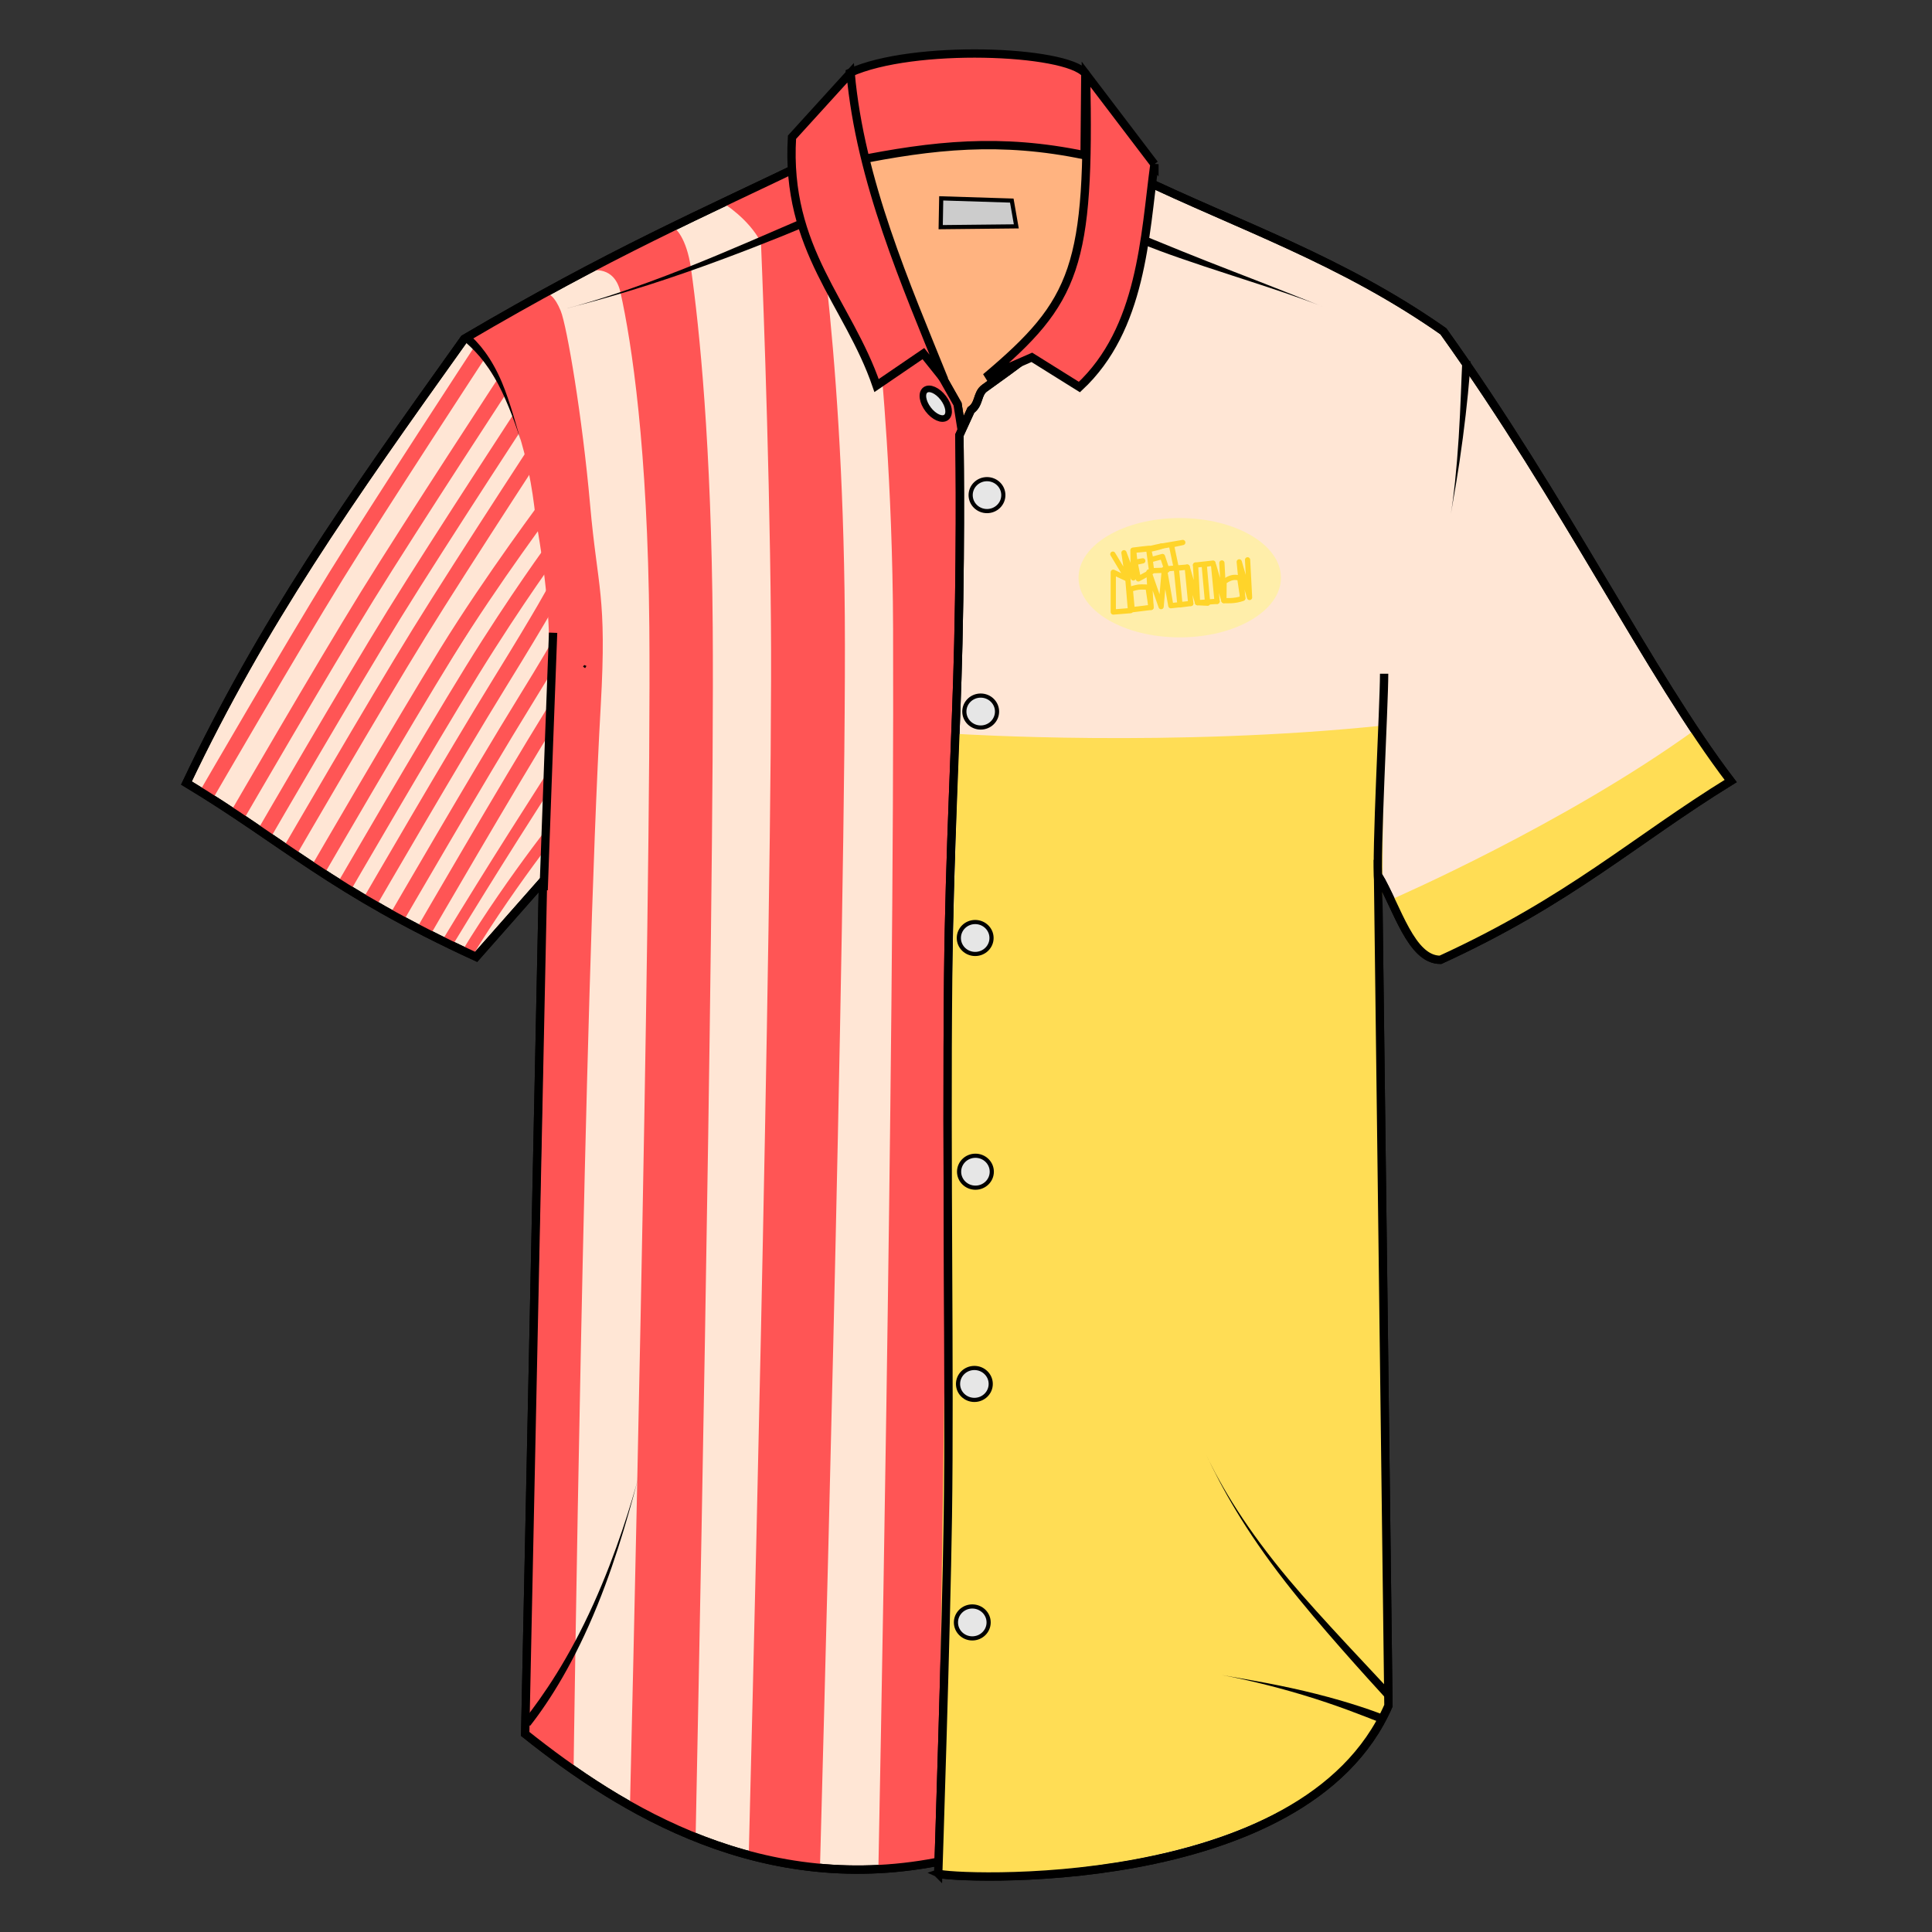 <?xml version="1.0" encoding="UTF-8" standalone="no"?>
<!-- Created with Inkscape (http://www.inkscape.org/) -->

<svg
   xmlns:dc="http://purl.org/dc/elements/1.1/"
   xmlns:cc="http://creativecommons.org/ns#"
   xmlns:rdf="http://www.w3.org/1999/02/22-rdf-syntax-ns#"
   xmlns:svg="http://www.w3.org/2000/svg"
   xmlns="http://www.w3.org/2000/svg"
   xmlns:sodipodi="http://sodipodi.sourceforge.net/DTD/sodipodi-0.dtd"
   xmlns:inkscape="http://www.inkscape.org/namespaces/inkscape"
   viewBox="0 0 256 256"
   id="svg4206"
   version="1.1"
   inkscape:version="0.92.1 r15371"
   sodipodi:docname="convenience_store_uniform.svg">
  <rect x="0" y="0" width="256" height="256" fill="#333333" stroke="none"/>
  <style
     id="style3">
    svg { cursor: default; }
  </style>
  <defs
     id="defs4208">
    <inkscape:path-effect
       effect="powerstroke"
       id="path-effect4346"
       is_visible="true"
       offset_points="0,0.551"
       sort_points="true"
       interpolator_type="CubicBezierJohan"
       interpolator_beta="0.2"
       start_linecap_type="zerowidth"
       linejoin_type="round"
       miter_limit="4"
       end_linecap_type="zerowidth"
       cusp_linecap_type="round" />
    <inkscape:path-effect
       effect="powerstroke"
       id="path-effect4338"
       is_visible="true"
       offset_points="0,0.551"
       sort_points="true"
       interpolator_type="CubicBezierJohan"
       interpolator_beta="0.2"
       start_linecap_type="zerowidth"
       linejoin_type="round"
       miter_limit="4"
       end_linecap_type="zerowidth"
       cusp_linecap_type="round" />
    <inkscape:path-effect
       effect="powerstroke"
       id="path-effect4334"
       is_visible="true"
       offset_points="0,0.551"
       sort_points="true"
       interpolator_type="CubicBezierJohan"
       interpolator_beta="0.2"
       start_linecap_type="zerowidth"
       linejoin_type="round"
       miter_limit="4"
       end_linecap_type="zerowidth"
       cusp_linecap_type="round" />
    <inkscape:path-effect
       effect="powerstroke"
       id="path-effect4330"
       is_visible="true"
       offset_points="0,0.551"
       sort_points="true"
       interpolator_type="CubicBezierJohan"
       interpolator_beta="0.2"
       start_linecap_type="zerowidth"
       linejoin_type="round"
       miter_limit="4"
       end_linecap_type="zerowidth"
       cusp_linecap_type="round" />
    <inkscape:path-effect
       effect="powerstroke"
       id="path-effect4326"
       is_visible="true"
       offset_points="0,0.551"
       sort_points="true"
       interpolator_type="CubicBezierJohan"
       interpolator_beta="0.2"
       start_linecap_type="zerowidth"
       linejoin_type="round"
       miter_limit="4"
       end_linecap_type="zerowidth"
       cusp_linecap_type="round" />
    <inkscape:path-effect
       effect="powerstroke"
       id="path-effect4314"
       is_visible="true"
       offset_points="0,0.551"
       sort_points="true"
       interpolator_type="CubicBezierJohan"
       interpolator_beta="0.2"
       start_linecap_type="zerowidth"
       linejoin_type="round"
       miter_limit="4"
       end_linecap_type="zerowidth"
       cusp_linecap_type="round" />
    <inkscape:path-effect
       effect="powerstroke"
       id="path-effect4306"
       is_visible="true"
       offset_points="0,0.551"
       sort_points="true"
       interpolator_type="CubicBezierJohan"
       interpolator_beta="0.2"
       start_linecap_type="zerowidth"
       linejoin_type="round"
       miter_limit="4"
       end_linecap_type="zerowidth"
       cusp_linecap_type="round" />
    <inkscape:path-effect
       effect="powerstroke"
       id="path-effect4325"
       is_visible="true"
       offset_points="0,0.5"
       sort_points="true"
       interpolator_type="CubicBezierJohan"
       interpolator_beta="0.2"
       start_linecap_type="zerowidth"
       linejoin_type="round"
       miter_limit="4"
       end_linecap_type="zerowidth"
       cusp_linecap_type="round" />
    <inkscape:path-effect
       effect="powerstroke"
       id="path-effect4321"
       is_visible="true"
       offset_points="0,0.5"
       sort_points="true"
       interpolator_type="CubicBezierJohan"
       interpolator_beta="0.2"
       start_linecap_type="zerowidth"
       linejoin_type="round"
       miter_limit="4"
       end_linecap_type="zerowidth"
       cusp_linecap_type="round" />
    <inkscape:path-effect
       effect="powerstroke"
       id="path-effect4317"
       is_visible="true"
       offset_points="0,0.5"
       sort_points="true"
       interpolator_type="CubicBezierJohan"
       interpolator_beta="0.2"
       start_linecap_type="zerowidth"
       linejoin_type="round"
       miter_limit="4"
       end_linecap_type="zerowidth"
       cusp_linecap_type="round" />
    <inkscape:path-effect
       effect="powerstroke"
       id="path-effect4313"
       is_visible="true"
       offset_points="0,0.5"
       sort_points="true"
       interpolator_type="CubicBezierJohan"
       interpolator_beta="0.2"
       start_linecap_type="zerowidth"
       linejoin_type="round"
       miter_limit="4"
       end_linecap_type="zerowidth"
       cusp_linecap_type="round" />
    <inkscape:path-effect
       effect="powerstroke"
       id="path-effect4309"
       is_visible="true"
       offset_points="0,0.5"
       sort_points="true"
       interpolator_type="CubicBezierJohan"
       interpolator_beta="0.2"
       start_linecap_type="zerowidth"
       linejoin_type="round"
       miter_limit="4"
       end_linecap_type="zerowidth"
       cusp_linecap_type="round" />
    <inkscape:path-effect
       effect="powerstroke"
       id="path-effect4305"
       is_visible="true"
       offset_points="0,0.5"
       sort_points="true"
       interpolator_type="CubicBezierJohan"
       interpolator_beta="0.2"
       start_linecap_type="zerowidth"
       linejoin_type="round"
       miter_limit="4"
       end_linecap_type="zerowidth"
       cusp_linecap_type="round" />
    <inkscape:path-effect
       effect="powerstroke"
       id="path-effect4301"
       is_visible="true"
       offset_points="0,0.5"
       sort_points="true"
       interpolator_type="CubicBezierJohan"
       interpolator_beta="0.2"
       start_linecap_type="zerowidth"
       linejoin_type="round"
       miter_limit="4"
       end_linecap_type="zerowidth"
       cusp_linecap_type="round" />
    <inkscape:path-effect
       effect="powerstroke"
       id="path-effect4297"
       is_visible="true"
       offset_points="0,0.5"
       sort_points="true"
       interpolator_type="CubicBezierJohan"
       interpolator_beta="0.2"
       start_linecap_type="zerowidth"
       linejoin_type="round"
       miter_limit="4"
       end_linecap_type="zerowidth"
       cusp_linecap_type="round" />
    <inkscape:path-effect
       effect="powerstroke"
       id="path-effect4293"
       is_visible="true"
       offset_points="0,0.5"
       sort_points="true"
       interpolator_type="CubicBezierJohan"
       interpolator_beta="0.2"
       start_linecap_type="zerowidth"
       linejoin_type="round"
       miter_limit="4"
       end_linecap_type="zerowidth"
       cusp_linecap_type="round" />
    <inkscape:path-effect
       effect="powerstroke"
       id="path-effect4289"
       is_visible="true"
       offset_points="0,0.5"
       sort_points="true"
       interpolator_type="CubicBezierJohan"
       interpolator_beta="0.2"
       start_linecap_type="zerowidth"
       linejoin_type="round"
       miter_limit="4"
       end_linecap_type="zerowidth"
       cusp_linecap_type="round" />
    <inkscape:path-effect
       effect="powerstroke"
       id="path-effect4285"
       is_visible="true"
       offset_points="0,0.5"
       sort_points="true"
       interpolator_type="CubicBezierJohan"
       interpolator_beta="0.2"
       start_linecap_type="zerowidth"
       linejoin_type="round"
       miter_limit="4"
       end_linecap_type="zerowidth"
       cusp_linecap_type="round" />
    <inkscape:path-effect
       effect="powerstroke"
       id="path-effect4281"
       is_visible="true"
       offset_points="0,0.5"
       sort_points="true"
       interpolator_type="CubicBezierJohan"
       interpolator_beta="0.2"
       start_linecap_type="zerowidth"
       linejoin_type="round"
       miter_limit="4"
       end_linecap_type="zerowidth"
       cusp_linecap_type="round" />
    <inkscape:path-effect
       effect="powerstroke"
       id="path-effect4277"
       is_visible="true"
       offset_points="0,0.5"
       sort_points="true"
       interpolator_type="CubicBezierJohan"
       interpolator_beta="0.2"
       start_linecap_type="zerowidth"
       linejoin_type="round"
       miter_limit="4"
       end_linecap_type="zerowidth"
       cusp_linecap_type="round" />
    <inkscape:path-effect
       effect="powerstroke"
       id="path-effect4545"
       is_visible="true"
       offset_points="0,0.5"
       sort_points="true"
       interpolator_type="CubicBezierJohan"
       interpolator_beta="0.2"
       start_linecap_type="zerowidth"
       linejoin_type="round"
       miter_limit="4"
       end_linecap_type="zerowidth"
       cusp_linecap_type="round" />
    <inkscape:path-effect
       effect="powerstroke"
       id="path-effect4541"
       is_visible="true"
       offset_points="0,0.5"
       sort_points="true"
       interpolator_type="CubicBezierJohan"
       interpolator_beta="0.2"
       start_linecap_type="zerowidth"
       linejoin_type="round"
       miter_limit="4"
       end_linecap_type="zerowidth"
       cusp_linecap_type="round" />
    <inkscape:path-effect
       effect="powerstroke"
       id="path-effect4537"
       is_visible="true"
       offset_points="0,0.5"
       sort_points="true"
       interpolator_type="CubicBezierJohan"
       interpolator_beta="0.2"
       start_linecap_type="zerowidth"
       linejoin_type="round"
       miter_limit="4"
       end_linecap_type="zerowidth"
       cusp_linecap_type="round" />
    <inkscape:path-effect
       effect="powerstroke"
       id="path-effect4533"
       is_visible="true"
       offset_points="0,0.5"
       sort_points="true"
       interpolator_type="CubicBezierJohan"
       interpolator_beta="0.2"
       start_linecap_type="zerowidth"
       linejoin_type="round"
       miter_limit="4"
       end_linecap_type="zerowidth"
       cusp_linecap_type="round" />
    <inkscape:path-effect
       effect="powerstroke"
       id="path-effect4529"
       is_visible="true"
       offset_points="0,0.5"
       sort_points="true"
       interpolator_type="CubicBezierJohan"
       interpolator_beta="0.2"
       start_linecap_type="zerowidth"
       linejoin_type="round"
       miter_limit="4"
       end_linecap_type="zerowidth"
       cusp_linecap_type="round" />
    <inkscape:path-effect
       effect="powerstroke"
       id="path-effect4525"
       is_visible="true"
       offset_points="0,0.5"
       sort_points="true"
       interpolator_type="CubicBezierJohan"
       interpolator_beta="0.2"
       start_linecap_type="zerowidth"
       linejoin_type="round"
       miter_limit="4"
       end_linecap_type="zerowidth"
       cusp_linecap_type="round" />
    <inkscape:path-effect
       effect="powerstroke"
       id="path-effect4521"
       is_visible="true"
       offset_points="0,0.5"
       sort_points="true"
       interpolator_type="CubicBezierJohan"
       interpolator_beta="0.2"
       start_linecap_type="zerowidth"
       linejoin_type="round"
       miter_limit="4"
       end_linecap_type="zerowidth"
       cusp_linecap_type="round" />
    <inkscape:path-effect
       effect="powerstroke"
       id="path-effect4517"
       is_visible="true"
       offset_points="0,0.5"
       sort_points="true"
       interpolator_type="CubicBezierJohan"
       interpolator_beta="0.2"
       start_linecap_type="zerowidth"
       linejoin_type="round"
       miter_limit="4"
       end_linecap_type="zerowidth"
       cusp_linecap_type="round" />
    <inkscape:path-effect
       effect="powerstroke"
       id="path-effect4464"
       is_visible="true"
       offset_points="0,0.5"
       sort_points="true"
       interpolator_type="CubicBezierJohan"
       interpolator_beta="0.2"
       start_linecap_type="zerowidth"
       linejoin_type="round"
       miter_limit="4"
       end_linecap_type="zerowidth"
       cusp_linecap_type="round" />
    <inkscape:path-effect
       effect="powerstroke"
       id="path-effect4460"
       is_visible="true"
       offset_points="0,0.5"
       sort_points="true"
       interpolator_type="CubicBezierJohan"
       interpolator_beta="0.2"
       start_linecap_type="zerowidth"
       linejoin_type="round"
       miter_limit="4"
       end_linecap_type="zerowidth"
       cusp_linecap_type="round" />
    <inkscape:path-effect
       effect="powerstroke"
       id="path-effect4456"
       is_visible="true"
       offset_points="0,0.5"
       sort_points="true"
       interpolator_type="CubicBezierJohan"
       interpolator_beta="0.2"
       start_linecap_type="zerowidth"
       linejoin_type="round"
       miter_limit="4"
       end_linecap_type="zerowidth"
       cusp_linecap_type="round" />
    <inkscape:path-effect
       effect="powerstroke"
       id="path-effect4452"
       is_visible="true"
       offset_points="0,0.5"
       sort_points="true"
       interpolator_type="CubicBezierJohan"
       interpolator_beta="0.2"
       start_linecap_type="zerowidth"
       linejoin_type="round"
       miter_limit="4"
       end_linecap_type="zerowidth"
       cusp_linecap_type="round" />
    <inkscape:path-effect
       effect="powerstroke"
       id="path-effect4448"
       is_visible="true"
       offset_points="0,0.5"
       sort_points="true"
       interpolator_type="CubicBezierJohan"
       interpolator_beta="0.2"
       start_linecap_type="zerowidth"
       linejoin_type="round"
       miter_limit="4"
       end_linecap_type="zerowidth"
       cusp_linecap_type="round" />
    <inkscape:path-effect
       effect="powerstroke"
       id="path-effect4444"
       is_visible="true"
       offset_points="0,0.5"
       sort_points="true"
       interpolator_type="CubicBezierJohan"
       interpolator_beta="0.2"
       start_linecap_type="zerowidth"
       linejoin_type="round"
       miter_limit="4"
       end_linecap_type="zerowidth"
       cusp_linecap_type="round" />
    <inkscape:path-effect
       effect="powerstroke"
       id="path-effect4440"
       is_visible="true"
       offset_points="0,0.5"
       sort_points="true"
       interpolator_type="CubicBezierJohan"
       interpolator_beta="0.2"
       start_linecap_type="zerowidth"
       linejoin_type="round"
       miter_limit="4"
       end_linecap_type="zerowidth"
       cusp_linecap_type="round" />
    <inkscape:path-effect
       effect="powerstroke"
       id="path-effect4436"
       is_visible="true"
       offset_points="0,0.5"
       sort_points="true"
       interpolator_type="CubicBezierJohan"
       interpolator_beta="0.2"
       start_linecap_type="zerowidth"
       linejoin_type="round"
       miter_limit="4"
       end_linecap_type="zerowidth"
       cusp_linecap_type="round" />
    <inkscape:path-effect
       effect="powerstroke"
       id="path-effect4432"
       is_visible="true"
       offset_points="0,0.5"
       sort_points="true"
       interpolator_type="CubicBezierJohan"
       interpolator_beta="0.2"
       start_linecap_type="zerowidth"
       linejoin_type="round"
       miter_limit="4"
       end_linecap_type="zerowidth"
       cusp_linecap_type="round" />
    <inkscape:path-effect
       effect="powerstroke"
       id="path-effect4428"
       is_visible="true"
       offset_points="0,0.5"
       sort_points="true"
       interpolator_type="CubicBezierJohan"
       interpolator_beta="0.2"
       start_linecap_type="zerowidth"
       linejoin_type="round"
       miter_limit="4"
       end_linecap_type="zerowidth"
       cusp_linecap_type="round" />
    <inkscape:path-effect
       effect="powerstroke"
       id="path-effect4424"
       is_visible="true"
       offset_points="0,0.5"
       sort_points="true"
       interpolator_type="CubicBezierJohan"
       interpolator_beta="0.2"
       start_linecap_type="zerowidth"
       linejoin_type="round"
       miter_limit="4"
       end_linecap_type="zerowidth"
       cusp_linecap_type="round" />
    <inkscape:path-effect
       effect="powerstroke"
       id="path-effect4420"
       is_visible="true"
       offset_points="0,0.5"
       sort_points="true"
       interpolator_type="CubicBezierJohan"
       interpolator_beta="0.2"
       start_linecap_type="zerowidth"
       linejoin_type="round"
       miter_limit="4"
       end_linecap_type="zerowidth"
       cusp_linecap_type="round" />
    <inkscape:path-effect
       effect="powerstroke"
       id="path-effect4416"
       is_visible="true"
       offset_points="0,0.5"
       sort_points="true"
       interpolator_type="CubicBezierJohan"
       interpolator_beta="0.2"
       start_linecap_type="zerowidth"
       linejoin_type="round"
       miter_limit="4"
       end_linecap_type="zerowidth"
       cusp_linecap_type="round" />
    <inkscape:path-effect
       effect="powerstroke"
       id="path-effect4412"
       is_visible="true"
       offset_points="0,0.5"
       sort_points="true"
       interpolator_type="CubicBezierJohan"
       interpolator_beta="0.2"
       start_linecap_type="zerowidth"
       linejoin_type="round"
       miter_limit="4"
       end_linecap_type="zerowidth"
       cusp_linecap_type="round" />
    <inkscape:path-effect
       effect="powerstroke"
       id="path-effect4408"
       is_visible="true"
       offset_points="0,0.5"
       sort_points="true"
       interpolator_type="CubicBezierJohan"
       interpolator_beta="0.2"
       start_linecap_type="zerowidth"
       linejoin_type="round"
       miter_limit="4"
       end_linecap_type="zerowidth"
       cusp_linecap_type="round" />
    <inkscape:path-effect
       effect="powerstroke"
       id="path-effect4404"
       is_visible="true"
       offset_points="0,0.5"
       sort_points="true"
       interpolator_type="CubicBezierJohan"
       interpolator_beta="0.2"
       start_linecap_type="zerowidth"
       linejoin_type="round"
       miter_limit="4"
       end_linecap_type="zerowidth"
       cusp_linecap_type="round" />
    <inkscape:path-effect
       effect="powerstroke"
       id="path-effect4400"
       is_visible="true"
       offset_points="0,0.5"
       sort_points="true"
       interpolator_type="CubicBezierJohan"
       interpolator_beta="0.2"
       start_linecap_type="zerowidth"
       linejoin_type="round"
       miter_limit="4"
       end_linecap_type="zerowidth"
       cusp_linecap_type="round" />
    <inkscape:path-effect
       effect="powerstroke"
       id="path-effect4396"
       is_visible="true"
       offset_points="0,0.5"
       sort_points="true"
       interpolator_type="CubicBezierJohan"
       interpolator_beta="0.2"
       start_linecap_type="zerowidth"
       linejoin_type="round"
       miter_limit="4"
       end_linecap_type="zerowidth"
       cusp_linecap_type="round" />
    <inkscape:path-effect
       effect="powerstroke"
       id="path-effect4388"
       is_visible="true"
       offset_points="0,0.5"
       sort_points="true"
       interpolator_type="CubicBezierJohan"
       interpolator_beta="0.2"
       start_linecap_type="zerowidth"
       linejoin_type="round"
       miter_limit="4"
       end_linecap_type="zerowidth"
       cusp_linecap_type="round" />
    <inkscape:path-effect
       effect="powerstroke"
       id="path-effect4384"
       is_visible="true"
       offset_points="0,0.5"
       sort_points="true"
       interpolator_type="CubicBezierJohan"
       interpolator_beta="0.2"
       start_linecap_type="zerowidth"
       linejoin_type="round"
       miter_limit="4"
       end_linecap_type="zerowidth"
       cusp_linecap_type="round" />
    <inkscape:path-effect
       effect="powerstroke"
       id="path-effect4380"
       is_visible="true"
       offset_points="0,0.5"
       sort_points="true"
       interpolator_type="CubicBezierJohan"
       interpolator_beta="0.2"
       start_linecap_type="zerowidth"
       linejoin_type="round"
       miter_limit="4"
       end_linecap_type="zerowidth"
       cusp_linecap_type="round" />
    <inkscape:path-effect
       effect="powerstroke"
       id="path-effect4360"
       is_visible="true"
       offset_points="0,0.5"
       sort_points="true"
       interpolator_type="CubicBezierJohan"
       interpolator_beta="0.2"
       start_linecap_type="zerowidth"
       linejoin_type="round"
       miter_limit="4"
       end_linecap_type="zerowidth"
       cusp_linecap_type="round" />
    <inkscape:path-effect
       effect="powerstroke"
       id="path-effect4356"
       is_visible="true"
       offset_points="0,0.5"
       sort_points="true"
       interpolator_type="CubicBezierJohan"
       interpolator_beta="0.2"
       start_linecap_type="zerowidth"
       linejoin_type="round"
       miter_limit="4"
       end_linecap_type="zerowidth"
       cusp_linecap_type="round" />
    <inkscape:path-effect
       effect="powerstroke"
       id="path-effect4352"
       is_visible="true"
       offset_points="0,0.5"
       sort_points="true"
       interpolator_type="CubicBezierJohan"
       interpolator_beta="0.2"
       start_linecap_type="zerowidth"
       linejoin_type="round"
       miter_limit="4"
       end_linecap_type="zerowidth"
       cusp_linecap_type="round" />
    <inkscape:path-effect
       effect="powerstroke"
       id="path-effect4348"
       is_visible="true"
       offset_points="0,0.5"
       sort_points="true"
       interpolator_type="CubicBezierJohan"
       interpolator_beta="0.2"
       start_linecap_type="zerowidth"
       linejoin_type="round"
       miter_limit="4"
       end_linecap_type="zerowidth"
       cusp_linecap_type="round" />
    <inkscape:path-effect
       effect="powerstroke"
       id="path-effect4344"
       is_visible="true"
       offset_points="0,0.5"
       sort_points="true"
       interpolator_type="CubicBezierJohan"
       interpolator_beta="0.2"
       start_linecap_type="zerowidth"
       linejoin_type="round"
       miter_limit="4"
       end_linecap_type="zerowidth"
       cusp_linecap_type="round" />
    <inkscape:path-effect
       effect="powerstroke"
       id="path-effect4340"
       is_visible="true"
       offset_points="0,0.5"
       sort_points="true"
       interpolator_type="CubicBezierJohan"
       interpolator_beta="0.2"
       start_linecap_type="zerowidth"
       linejoin_type="round"
       miter_limit="4"
       end_linecap_type="zerowidth"
       cusp_linecap_type="round" />
    <inkscape:path-effect
       effect="powerstroke"
       id="path-effect4336"
       is_visible="true"
       offset_points="0,0.5"
       sort_points="true"
       interpolator_type="CubicBezierJohan"
       interpolator_beta="0.2"
       start_linecap_type="zerowidth"
       linejoin_type="round"
       miter_limit="4"
       end_linecap_type="zerowidth"
       cusp_linecap_type="round" />
    <inkscape:path-effect
       effect="powerstroke"
       id="path-effect4332"
       is_visible="true"
       offset_points="0,0.5"
       sort_points="true"
       interpolator_type="CubicBezierJohan"
       interpolator_beta="0.2"
       start_linecap_type="zerowidth"
       linejoin_type="round"
       miter_limit="4"
       end_linecap_type="zerowidth"
       cusp_linecap_type="round" />
    <inkscape:path-effect
       effect="powerstroke"
       id="path-effect4328"
       is_visible="true"
       offset_points="0,0.5"
       sort_points="true"
       interpolator_type="CubicBezierJohan"
       interpolator_beta="0.2"
       start_linecap_type="zerowidth"
       linejoin_type="round"
       miter_limit="4"
       end_linecap_type="zerowidth"
       cusp_linecap_type="round" />
    <inkscape:path-effect
       effect="powerstroke"
       id="path-effect4324"
       is_visible="true"
       offset_points="0,0.5"
       sort_points="true"
       interpolator_type="CubicBezierJohan"
       interpolator_beta="0.2"
       start_linecap_type="zerowidth"
       linejoin_type="round"
       miter_limit="4"
       end_linecap_type="zerowidth"
       cusp_linecap_type="round" />
    <inkscape:path-effect
       effect="powerstroke"
       id="path-effect4320"
       is_visible="true"
       offset_points="0,0.5"
       sort_points="true"
       interpolator_type="CubicBezierJohan"
       interpolator_beta="0.2"
       start_linecap_type="zerowidth"
       linejoin_type="round"
       miter_limit="4"
       end_linecap_type="zerowidth"
       cusp_linecap_type="round" />
    <inkscape:path-effect
       effect="powerstroke"
       id="path-effect4316"
       is_visible="true"
       offset_points="0,0.5"
       sort_points="true"
       interpolator_type="CubicBezierJohan"
       interpolator_beta="0.2"
       start_linecap_type="zerowidth"
       linejoin_type="round"
       miter_limit="4"
       end_linecap_type="zerowidth"
       cusp_linecap_type="round" />
    <inkscape:path-effect
       effect="powerstroke"
       id="path-effect4312"
       is_visible="true"
       offset_points="0,0.5"
       sort_points="true"
       interpolator_type="CubicBezierJohan"
       interpolator_beta="0.2"
       start_linecap_type="zerowidth"
       linejoin_type="round"
       miter_limit="4"
       end_linecap_type="zerowidth"
       cusp_linecap_type="round" />
    <inkscape:path-effect
       effect="powerstroke"
       id="path-effect4308"
       is_visible="true"
       offset_points="0,0.5"
       sort_points="true"
       interpolator_type="CubicBezierJohan"
       interpolator_beta="0.2"
       start_linecap_type="zerowidth"
       linejoin_type="round"
       miter_limit="4"
       end_linecap_type="zerowidth"
       cusp_linecap_type="round" />
    <inkscape:path-effect
       effect="powerstroke"
       id="path-effect4304"
       is_visible="true"
       offset_points="0,0.5"
       sort_points="true"
       interpolator_type="CubicBezierJohan"
       interpolator_beta="0.2"
       start_linecap_type="zerowidth"
       linejoin_type="round"
       miter_limit="4"
       end_linecap_type="zerowidth"
       cusp_linecap_type="round" />
    <inkscape:path-effect
       effect="powerstroke"
       id="path-effect4300"
       is_visible="true"
       offset_points="0,0.5"
       sort_points="true"
       interpolator_type="CubicBezierJohan"
       interpolator_beta="0.2"
       start_linecap_type="zerowidth"
       linejoin_type="round"
       miter_limit="4"
       end_linecap_type="zerowidth"
       cusp_linecap_type="round" />
    <inkscape:path-effect
       effect="powerstroke"
       id="path-effect4295"
       is_visible="true"
       offset_points="0,0.5"
       sort_points="true"
       interpolator_type="CubicBezierJohan"
       interpolator_beta="0.2"
       start_linecap_type="zerowidth"
       linejoin_type="round"
       miter_limit="4"
       end_linecap_type="zerowidth"
       cusp_linecap_type="round" />
    <inkscape:path-effect
       effect="powerstroke"
       id="path-effect4287"
       is_visible="true"
       offset_points="0,0.5"
       sort_points="true"
       interpolator_type="CubicBezierJohan"
       interpolator_beta="0.2"
       start_linecap_type="zerowidth"
       linejoin_type="round"
       miter_limit="4"
       end_linecap_type="zerowidth"
       cusp_linecap_type="round" />
    <inkscape:path-effect
       effect="powerstroke"
       id="path-effect4283"
       is_visible="true"
       offset_points="0,0.5"
       sort_points="true"
       interpolator_type="CubicBezierJohan"
       interpolator_beta="0.2"
       start_linecap_type="zerowidth"
       linejoin_type="round"
       miter_limit="4"
       end_linecap_type="zerowidth"
       cusp_linecap_type="round" />
    <inkscape:path-effect
       effect="powerstroke"
       id="path-effect4279"
       is_visible="true"
       offset_points="0,0.5"
       sort_points="true"
       interpolator_type="CubicBezierJohan"
       interpolator_beta="0.2"
       start_linecap_type="zerowidth"
       linejoin_type="round"
       miter_limit="4"
       end_linecap_type="zerowidth"
       cusp_linecap_type="round" />
    <inkscape:path-effect
       effect="powerstroke"
       id="path-effect4275"
       is_visible="true"
       offset_points="0,0.5"
       sort_points="true"
       interpolator_type="CubicBezierJohan"
       interpolator_beta="0.2"
       start_linecap_type="zerowidth"
       linejoin_type="round"
       miter_limit="4"
       end_linecap_type="zerowidth"
       cusp_linecap_type="round" />
    <inkscape:path-effect
       effect="powerstroke"
       id="path-effect4271"
       is_visible="true"
       offset_points="0,0.5"
       sort_points="true"
       interpolator_type="CubicBezierJohan"
       interpolator_beta="0.2"
       start_linecap_type="zerowidth"
       linejoin_type="round"
       miter_limit="4"
       end_linecap_type="zerowidth"
       cusp_linecap_type="round" />
    <inkscape:path-effect
       effect="powerstroke"
       id="path-effect4267"
       is_visible="true"
       offset_points="0,0.5"
       sort_points="true"
       interpolator_type="CubicBezierJohan"
       interpolator_beta="0.2"
       start_linecap_type="zerowidth"
       linejoin_type="round"
       miter_limit="4"
       end_linecap_type="zerowidth"
       cusp_linecap_type="round" />
    <inkscape:path-effect
       effect="powerstroke"
       id="path-effect4263"
       is_visible="true"
       offset_points="0,0.5"
       sort_points="true"
       interpolator_type="CubicBezierJohan"
       interpolator_beta="0.2"
       start_linecap_type="zerowidth"
       linejoin_type="round"
       miter_limit="4"
       end_linecap_type="zerowidth"
       cusp_linecap_type="round" />
    <inkscape:path-effect
       effect="powerstroke"
       id="path-effect4259"
       is_visible="true"
       offset_points="0,0.5"
       sort_points="true"
       interpolator_type="CubicBezierJohan"
       interpolator_beta="0.2"
       start_linecap_type="zerowidth"
       linejoin_type="round"
       miter_limit="4"
       end_linecap_type="zerowidth"
       cusp_linecap_type="round" />
    <inkscape:path-effect
       effect="powerstroke"
       id="path-effect4255"
       is_visible="true"
       offset_points="0,0.5"
       sort_points="true"
       interpolator_type="CubicBezierJohan"
       interpolator_beta="0.2"
       start_linecap_type="zerowidth"
       linejoin_type="round"
       miter_limit="4"
       end_linecap_type="zerowidth"
       cusp_linecap_type="round" />
    <inkscape:path-effect
       effect="powerstroke"
       id="path-effect4251"
       is_visible="true"
       offset_points="0,0.5"
       sort_points="true"
       interpolator_type="CubicBezierJohan"
       interpolator_beta="0.2"
       start_linecap_type="zerowidth"
       linejoin_type="round"
       miter_limit="4"
       end_linecap_type="zerowidth"
       cusp_linecap_type="round" />
    <inkscape:path-effect
       effect="powerstroke"
       id="path-effect4246"
       is_visible="true"
       offset_points="0,0.5"
       sort_points="true"
       interpolator_type="CubicBezierJohan"
       interpolator_beta="0.2"
       start_linecap_type="zerowidth"
       linejoin_type="round"
       miter_limit="4"
       end_linecap_type="zerowidth"
       cusp_linecap_type="round" />
    <inkscape:path-effect
       effect="powerstroke"
       id="path-effect4242"
       is_visible="true"
       offset_points="0,0.5"
       sort_points="true"
       interpolator_type="CubicBezierJohan"
       interpolator_beta="0.2"
       start_linecap_type="zerowidth"
       linejoin_type="round"
       miter_limit="4"
       end_linecap_type="zerowidth"
       cusp_linecap_type="round" />
    <inkscape:path-effect
       effect="powerstroke"
       id="path-effect4238"
       is_visible="true"
       offset_points="0,0.5"
       sort_points="true"
       interpolator_type="CubicBezierJohan"
       interpolator_beta="0.2"
       start_linecap_type="zerowidth"
       linejoin_type="round"
       miter_limit="4"
       end_linecap_type="zerowidth"
       cusp_linecap_type="round" />
    <inkscape:path-effect
       effect="powerstroke"
       id="path-effect4234"
       is_visible="true"
       offset_points="0,0.5"
       sort_points="true"
       interpolator_type="CubicBezierJohan"
       interpolator_beta="0.2"
       start_linecap_type="zerowidth"
       linejoin_type="round"
       miter_limit="4"
       end_linecap_type="zerowidth"
       cusp_linecap_type="round" />
    <inkscape:path-effect
       effect="powerstroke"
       id="path-effect4230"
       is_visible="true"
       offset_points="0,0.5"
       sort_points="true"
       interpolator_type="CubicBezierJohan"
       interpolator_beta="0.2"
       start_linecap_type="zerowidth"
       linejoin_type="round"
       miter_limit="4"
       end_linecap_type="zerowidth"
       cusp_linecap_type="round" />
    <inkscape:path-effect
       effect="powerstroke"
       id="path-effect4226"
       is_visible="true"
       offset_points="0,0.5"
       sort_points="true"
       interpolator_type="CubicBezierJohan"
       interpolator_beta="0.2"
       start_linecap_type="zerowidth"
       linejoin_type="round"
       miter_limit="4"
       end_linecap_type="zerowidth"
       cusp_linecap_type="round" />
    <inkscape:path-effect
       effect="powerstroke"
       id="path-effect4222"
       is_visible="true"
       offset_points="0,0.5"
       sort_points="true"
       interpolator_type="CubicBezierJohan"
       interpolator_beta="0.2"
       start_linecap_type="zerowidth"
       linejoin_type="round"
       miter_limit="4"
       end_linecap_type="zerowidth"
       cusp_linecap_type="round" />
    <inkscape:path-effect
       effect="powerstroke"
       id="path-effect4218"
       is_visible="true"
       offset_points="0,0.5"
       sort_points="true"
       interpolator_type="CubicBezierJohan"
       interpolator_beta="0.2"
       start_linecap_type="zerowidth"
       linejoin_type="round"
       miter_limit="4"
       end_linecap_type="zerowidth"
       cusp_linecap_type="round" />
    <inkscape:path-effect
       effect="powerstroke"
       id="path-effect4214"
       is_visible="true"
       offset_points="0,0.5"
       sort_points="true"
       interpolator_type="CubicBezierJohan"
       interpolator_beta="0.2"
       start_linecap_type="zerowidth"
       linejoin_type="round"
       miter_limit="4"
       end_linecap_type="zerowidth"
       cusp_linecap_type="round" />
    <inkscape:path-effect
       effect="powerstroke"
       id="path-effect4210"
       is_visible="true"
       offset_points="0,0.5"
       sort_points="true"
       interpolator_type="CubicBezierJohan"
       interpolator_beta="0.2"
       start_linecap_type="zerowidth"
       linejoin_type="round"
       miter_limit="4"
       end_linecap_type="zerowidth"
       cusp_linecap_type="round" />
    <inkscape:path-effect
       effect="powerstroke"
       id="path-effect4206"
       is_visible="true"
       offset_points="0,0.5"
       sort_points="true"
       interpolator_type="CubicBezierJohan"
       interpolator_beta="0.2"
       start_linecap_type="zerowidth"
       linejoin_type="round"
       miter_limit="4"
       end_linecap_type="zerowidth"
       cusp_linecap_type="round" />
    <inkscape:path-effect
       effect="powerstroke"
       id="path-effect4265"
       is_visible="true"
       offset_points="0,0.5"
       sort_points="true"
       interpolator_type="CubicBezierJohan"
       interpolator_beta="0.2"
       start_linecap_type="zerowidth"
       linejoin_type="round"
       miter_limit="4"
       end_linecap_type="zerowidth"
       cusp_linecap_type="round" />
    <inkscape:path-effect
       effect="powerstroke"
       id="path-effect4261"
       is_visible="true"
       offset_points="0,0.5"
       sort_points="true"
       interpolator_type="CubicBezierJohan"
       interpolator_beta="0.2"
       start_linecap_type="zerowidth"
       linejoin_type="round"
       miter_limit="4"
       end_linecap_type="zerowidth"
       cusp_linecap_type="round" />
    <inkscape:path-effect
       effect="powerstroke"
       id="path-effect4257"
       is_visible="true"
       offset_points="0,0.5"
       sort_points="true"
       interpolator_type="CubicBezierJohan"
       interpolator_beta="0.2"
       start_linecap_type="zerowidth"
       linejoin_type="round"
       miter_limit="4"
       end_linecap_type="zerowidth"
       cusp_linecap_type="round" />
    <inkscape:path-effect
       effect="powerstroke"
       id="path-effect4253"
       is_visible="true"
       offset_points="0,0.5"
       sort_points="true"
       interpolator_type="CubicBezierJohan"
       interpolator_beta="0.2"
       start_linecap_type="zerowidth"
       linejoin_type="round"
       miter_limit="4"
       end_linecap_type="zerowidth"
       cusp_linecap_type="round" />
    <inkscape:path-effect
       effect="powerstroke"
       id="path-effect4249"
       is_visible="true"
       offset_points="0,0.5"
       sort_points="true"
       interpolator_type="CubicBezierJohan"
       interpolator_beta="0.2"
       start_linecap_type="zerowidth"
       linejoin_type="round"
       miter_limit="4"
       end_linecap_type="zerowidth"
       cusp_linecap_type="round" />
    <inkscape:path-effect
       effect="powerstroke"
       id="path-effect4245"
       is_visible="true"
       offset_points="0,0.5"
       sort_points="true"
       interpolator_type="CubicBezierJohan"
       interpolator_beta="0.2"
       start_linecap_type="zerowidth"
       linejoin_type="round"
       miter_limit="4"
       end_linecap_type="zerowidth"
       cusp_linecap_type="round" />
    <inkscape:path-effect
       effect="powerstroke"
       id="path-effect4241"
       is_visible="true"
       offset_points="0,0.5"
       sort_points="true"
       interpolator_type="CubicBezierJohan"
       interpolator_beta="0.2"
       start_linecap_type="zerowidth"
       linejoin_type="round"
       miter_limit="4"
       end_linecap_type="zerowidth"
       cusp_linecap_type="round" />
    <inkscape:path-effect
       effect="powerstroke"
       id="path-effect4237"
       is_visible="true"
       offset_points="0,0.5"
       sort_points="true"
       interpolator_type="CubicBezierJohan"
       interpolator_beta="0.2"
       start_linecap_type="zerowidth"
       linejoin_type="round"
       miter_limit="4"
       end_linecap_type="zerowidth"
       cusp_linecap_type="round" />
    <inkscape:path-effect
       effect="powerstroke"
       id="path-effect4233"
       is_visible="true"
       offset_points="0,0.5"
       sort_points="true"
       interpolator_type="CubicBezierJohan"
       interpolator_beta="0.2"
       start_linecap_type="zerowidth"
       linejoin_type="round"
       miter_limit="4"
       end_linecap_type="zerowidth"
       cusp_linecap_type="round" />
    <inkscape:path-effect
       effect="powerstroke"
       id="path-effect4229"
       is_visible="true"
       offset_points="0,0.5"
       sort_points="true"
       interpolator_type="CubicBezierJohan"
       interpolator_beta="0.2"
       start_linecap_type="zerowidth"
       linejoin_type="round"
       miter_limit="4"
       end_linecap_type="zerowidth"
       cusp_linecap_type="round" />
    <inkscape:path-effect
       effect="powerstroke"
       id="path-effect4225"
       is_visible="true"
       offset_points="0,0.5"
       sort_points="true"
       interpolator_type="CubicBezierJohan"
       interpolator_beta="0.2"
       start_linecap_type="zerowidth"
       linejoin_type="round"
       miter_limit="4"
       end_linecap_type="zerowidth"
       cusp_linecap_type="round" />
    <inkscape:path-effect
       effect="powerstroke"
       id="path-effect4221"
       is_visible="true"
       offset_points="0,0.5"
       sort_points="true"
       interpolator_type="CubicBezierJohan"
       interpolator_beta="0.2"
       start_linecap_type="zerowidth"
       linejoin_type="round"
       miter_limit="4"
       end_linecap_type="zerowidth"
       cusp_linecap_type="round" />
    <inkscape:path-effect
       effect="powerstroke"
       id="path-effect4217"
       is_visible="true"
       offset_points="0,0.5"
       sort_points="true"
       interpolator_type="CubicBezierJohan"
       interpolator_beta="0.2"
       start_linecap_type="zerowidth"
       linejoin_type="round"
       miter_limit="4"
       end_linecap_type="zerowidth"
       cusp_linecap_type="round" />
    <inkscape:path-effect
       effect="powerstroke"
       id="path-effect4213"
       is_visible="true"
       offset_points="0,0.5"
       sort_points="true"
       interpolator_type="CubicBezierJohan"
       interpolator_beta="0.2"
       start_linecap_type="zerowidth"
       linejoin_type="round"
       miter_limit="4"
       end_linecap_type="zerowidth"
       cusp_linecap_type="round" />
    <inkscape:path-effect
       effect="powerstroke"
       id="path-effect4209"
       is_visible="true"
       offset_points="0,0.5"
       sort_points="true"
       interpolator_type="CubicBezierJohan"
       interpolator_beta="0.2"
       start_linecap_type="zerowidth"
       linejoin_type="round"
       miter_limit="4"
       end_linecap_type="zerowidth"
       cusp_linecap_type="round" />
    <inkscape:path-effect
       effect="powerstroke"
       id="path-effect4250"
       is_visible="true"
       offset_points="0,0.5"
       sort_points="true"
       interpolator_type="Linear"
       interpolator_beta="0.2"
       start_linecap_type="zerowidth"
       linejoin_type="round"
       miter_limit="4"
       end_linecap_type="zerowidth"
       cusp_linecap_type="round" />
    <inkscape:path-effect
       effect="powerstroke"
       id="path-effect4258"
       is_visible="true"
       offset_points="0,0.5"
       sort_points="true"
       interpolator_type="Linear"
       interpolator_beta="0.2"
       start_linecap_type="zerowidth"
       linejoin_type="round"
       miter_limit="4"
       end_linecap_type="zerowidth"
       cusp_linecap_type="round" />
    <inkscape:path-effect
       effect="powerstroke"
       id="path-effect4262"
       is_visible="true"
       offset_points="0,0.5"
       sort_points="true"
       interpolator_type="Linear"
       interpolator_beta="0.2"
       start_linecap_type="zerowidth"
       linejoin_type="round"
       miter_limit="4"
       end_linecap_type="zerowidth"
       cusp_linecap_type="round" />
    <inkscape:path-effect
       effect="powerstroke"
       id="path-effect4266"
       is_visible="true"
       offset_points="0,0.5"
       sort_points="true"
       interpolator_type="Linear"
       interpolator_beta="0.2"
       start_linecap_type="zerowidth"
       linejoin_type="round"
       miter_limit="4"
       end_linecap_type="zerowidth"
       cusp_linecap_type="round" />
    <inkscape:path-effect
       effect="powerstroke"
       id="path-effect4299"
       is_visible="true"
       offset_points="0,0.5"
       sort_points="true"
       interpolator_type="Linear"
       interpolator_beta="0.2"
       start_linecap_type="zerowidth"
       linejoin_type="round"
       miter_limit="4"
       end_linecap_type="zerowidth"
       cusp_linecap_type="round" />
    <inkscape:path-effect
       effect="powerstroke"
       id="path-effect4303"
       is_visible="true"
       offset_points="0,0.5"
       sort_points="true"
       interpolator_type="Linear"
       interpolator_beta="0.2"
       start_linecap_type="zerowidth"
       linejoin_type="round"
       miter_limit="4"
       end_linecap_type="zerowidth"
       cusp_linecap_type="round" />
    <inkscape:path-effect
       effect="powerstroke"
       id="path-effect4307"
       is_visible="true"
       offset_points="0,0.5"
       sort_points="true"
       interpolator_type="Linear"
       interpolator_beta="0.2"
       start_linecap_type="zerowidth"
       linejoin_type="round"
       miter_limit="4"
       end_linecap_type="zerowidth"
       cusp_linecap_type="round" />
    <inkscape:path-effect
       effect="powerstroke"
       id="path-effect4315"
       is_visible="true"
       offset_points="0,0.5"
       sort_points="true"
       interpolator_type="Linear"
       interpolator_beta="0.2"
       start_linecap_type="zerowidth"
       linejoin_type="round"
       miter_limit="4"
       end_linecap_type="zerowidth"
       cusp_linecap_type="round" />
    <inkscape:path-effect
       effect="powerstroke"
       id="path-effect4323"
       is_visible="true"
       offset_points="0,0.5"
       sort_points="true"
       interpolator_type="Linear"
       interpolator_beta="0.2"
       start_linecap_type="zerowidth"
       linejoin_type="round"
       miter_limit="4"
       end_linecap_type="zerowidth"
       cusp_linecap_type="round" />
    <inkscape:path-effect
       effect="powerstroke"
       id="path-effect4545-8"
       is_visible="true"
       offset_points="0,0.5"
       sort_points="true"
       interpolator_type="Linear"
       interpolator_beta="0.2"
       start_linecap_type="zerowidth"
       linejoin_type="round"
       miter_limit="4"
       end_linecap_type="zerowidth"
       cusp_linecap_type="round" />
    <inkscape:path-effect
       effect="powerstroke"
       id="path-effect4541-8"
       is_visible="true"
       offset_points="0,0.5"
       sort_points="true"
       interpolator_type="Linear"
       interpolator_beta="0.2"
       start_linecap_type="zerowidth"
       linejoin_type="round"
       miter_limit="4"
       end_linecap_type="zerowidth"
       cusp_linecap_type="round" />
    <inkscape:path-effect
       effect="powerstroke"
       id="path-effect4537-2"
       is_visible="true"
       offset_points="0,0.5"
       sort_points="true"
       interpolator_type="Linear"
       interpolator_beta="0.2"
       start_linecap_type="zerowidth"
       linejoin_type="round"
       miter_limit="4"
       end_linecap_type="zerowidth"
       cusp_linecap_type="round" />
    <inkscape:path-effect
       effect="powerstroke"
       id="path-effect4533-4"
       is_visible="true"
       offset_points="0,0.5"
       sort_points="true"
       interpolator_type="Linear"
       interpolator_beta="0.2"
       start_linecap_type="zerowidth"
       linejoin_type="round"
       miter_limit="4"
       end_linecap_type="zerowidth"
       cusp_linecap_type="round" />
    <inkscape:path-effect
       effect="powerstroke"
       id="path-effect4529-5"
       is_visible="true"
       offset_points="0,0.5"
       sort_points="true"
       interpolator_type="Linear"
       interpolator_beta="0.2"
       start_linecap_type="zerowidth"
       linejoin_type="round"
       miter_limit="4"
       end_linecap_type="zerowidth"
       cusp_linecap_type="round" />
    <inkscape:path-effect
       effect="powerstroke"
       id="path-effect4525-0"
       is_visible="true"
       offset_points="0,0.5"
       sort_points="true"
       interpolator_type="Linear"
       interpolator_beta="0.2"
       start_linecap_type="zerowidth"
       linejoin_type="round"
       miter_limit="4"
       end_linecap_type="zerowidth"
       cusp_linecap_type="round" />
    <inkscape:path-effect
       effect="powerstroke"
       id="path-effect4521-0"
       is_visible="true"
       offset_points="0,0.5"
       sort_points="true"
       interpolator_type="Linear"
       interpolator_beta="0.2"
       start_linecap_type="zerowidth"
       linejoin_type="round"
       miter_limit="4"
       end_linecap_type="zerowidth"
       cusp_linecap_type="round" />
    <inkscape:path-effect
       effect="powerstroke"
       id="path-effect4517-3"
       is_visible="true"
       offset_points="0,0.5"
       sort_points="true"
       interpolator_type="Linear"
       interpolator_beta="0.2"
       start_linecap_type="zerowidth"
       linejoin_type="round"
       miter_limit="4"
       end_linecap_type="zerowidth"
       cusp_linecap_type="round" />
  </defs>
  <sodipodi:namedview
     id="base"
     pagecolor="#ffffff"
     bordercolor="#666666"
     borderopacity="1.0"
     inkscape:pageopacity="0.0"
     inkscape:pageshadow="2"
     inkscape:zoom="2.8"
     inkscape:cx="112.42462"
     inkscape:cy="61.94338"
     inkscape:document-units="px"
     inkscape:current-layer="layer4"
     showgrid="false"
     units="px"
     inkscape:window-width="1920"
     inkscape:window-height="1017"
     inkscape:window-x="1912"
     inkscape:window-y="-8"
     inkscape:window-maximized="1" />
  <g
     inkscape:groupmode="layer"
     id="layer4"
     inkscape:label="Layer 5">
    <path
       style="fill:#ffb380;fill-rule:evenodd;stroke:#000000;stroke-width:1.102px;stroke-linecap:butt;stroke-linejoin:miter;stroke-opacity:1"
       d="m 111.662,19.927 c 0,0 9.139,38.441 14.878,37.994 17.235,-1.341 20.423,-37.249 20.423,-37.249 -4.321,-4.732 -22.866,-5.303 -35.301,-0.745 z"
       id="path4281"
       inkscape:connector-curvature="0"
       sodipodi:nodetypes="cscc" />
    <path
       style="fill:#ffe6d5;fill-rule:evenodd;stroke:#000000;stroke-width:1.102px;stroke-linecap:butt;stroke-linejoin:miter;stroke-opacity:1"
       d="m 125.306,246.487 c -24.17,5.146 -43.05,-6.642 -55.716,-16.734 l 2.362,-113.006 -8.859,10.041 C 44.074,118.072 37.454,111.423 24.703,103.753 34.769,82.587 46.065,66.533 61.519,44.901 81.107,33.385 92.756,28.415 108.375,20.868 l 18.506,32.681 c 0,0 12.292,76.456 12.236,83.283 -0.469,57.486 -13.811,109.654 -13.811,109.654 z"
       id="path4271"
       inkscape:connector-curvature="0"
       sodipodi:nodetypes="ccccccccsc" />
    <path
       style="fill:#ff5555;stroke:none;stroke-width:1px;stroke-linecap:butt;stroke-linejoin:miter;stroke-opacity:1"
       d="m 61.519,44.901 c 0,0 7.654,5.938 9.46,23.817 3.269,18.218 1.098,23.755 1.226,38.391 0.319,36.6 -2.614,122.644 -2.614,122.644 l 6.412,4.683 c 0,0 1.375,-101.742 3.598,-140.927 C 80.433,78.833 79.173,78.003 78.193,66.895 77.161,55.197 75.114,43.199 74.301,41.201 73.488,39.204 72.734,39.003 72.734,39.003 Z"
       id="path4682-8-8-3"
       inkscape:connector-curvature="0"
       sodipodi:nodetypes="cccccsszcc" />
    <path
       style="fill:#ff5555;stroke:none;stroke-width:1px;stroke-linecap:butt;stroke-linejoin:miter;stroke-opacity:1"
       d="m 78.417,35.861 c 0,0 3.002,-0.712 3.8,2.882 1.485,6.688 3.614,20.541 3.822,44.348 0.319,36.6 -2.556,155.853 -2.556,155.853 l 8.685,4.809 c 0,0 2.549,-123.047 2.272,-160.625 C 94.261,58.855 92.673,43.487 91.571,35.648 90.967,31.352 89.404,30.233 89.404,30.233 Z"
       id="path4682-8-8"
       inkscape:connector-curvature="0"
       sodipodi:nodetypes="ccsccsccc" />
    <path
       style="fill:#ff5555;stroke:none;stroke-width:1px;stroke-linecap:butt;stroke-linejoin:miter;stroke-opacity:1"
       d="m 116.637,47.307 c 0.077,1.055 1.635,16.313 1.702,35.958 0.196,57.249 -1.939,163.937 -1.939,163.937 l 8.906,-0.715 1.813,-188.804 -0.238,-4.134 -1.772,-3.248 -2.756,-3.445 z"
       id="path4682"
       inkscape:connector-curvature="0"
       sodipodi:nodetypes="csccccccc" />
    <path
       style="fill:#ff5555;fill-rule:evenodd;stroke:#000000;stroke-width:1.102px;stroke-linecap:butt;stroke-linejoin:miter;stroke-opacity:1"
       d="m 112.608,9.647 c 8.334,-3.806 28.607,-3.015 31.205,0.098 l -0.099,10.828 c -11.098,-2.308 -19.953,-1.383 -30.712,0.788 z"
       id="path4279"
       inkscape:connector-curvature="0"
       sodipodi:nodetypes="ccccc" />
    <path
       style="fill:#ff5555;stroke:none;stroke-width:1px;stroke-linecap:butt;stroke-linejoin:miter;stroke-opacity:1"
       d="m 95.887,26.953 c 0,0 3.318,2.03 4.944,5.162 0,0 1.108,26.006 1.32,50.263 0.319,36.6 -2.935,163.366 -2.935,163.366 l 9.442,1.463 c 0,0 3.559,-127.972 3.282,-165.549 -0.277,-37.578 -4.594,-59.904 -4.594,-59.904 z"
       id="path4682-8"
       inkscape:connector-curvature="0"
       sodipodi:nodetypes="ccscczcc" />
    <path
       style="fill:#000000;stroke:#ff5555;stroke-width:2;stroke-linecap:butt;stroke-linejoin:miter;stroke-miterlimit:4;stroke-dasharray:none;stroke-opacity:1"
       d="m 63.513,46.772 c 0,0 -12.958,19.781 -18.977,29.525 -6.019,9.744 -17.136,28.938 -17.136,28.938"
       id="path6209"
       inkscape:connector-curvature="0"
       sodipodi:nodetypes="czc" />
    <path
       style="fill:#000000;stroke:#ff5555;stroke-width:2;stroke-linecap:butt;stroke-linejoin:miter;stroke-miterlimit:4;stroke-dasharray:none;stroke-opacity:1"
       d="m 67.624,49.471 c 0,0 -12.958,19.781 -18.977,29.525 C 42.629,88.739 31.512,107.933 31.512,107.933"
       id="path6209-5"
       inkscape:connector-curvature="0"
       sodipodi:nodetypes="czc" />
    <path
       style="fill:#000000;stroke:#ff5555;stroke-width:2;stroke-linecap:butt;stroke-linejoin:miter;stroke-miterlimit:4;stroke-dasharray:none;stroke-opacity:1"
       d="m 74.499,54.381 c 0,0 -12.958,19.781 -18.977,29.525 C 49.504,93.65 38.387,112.844 38.387,112.844"
       id="path6209-9"
       inkscape:connector-curvature="0"
       sodipodi:nodetypes="czc" />
    <path
       style="fill:#000000;stroke:#ff5555;stroke-width:2;stroke-linecap:butt;stroke-linejoin:miter;stroke-miterlimit:4;stroke-dasharray:none;stroke-opacity:1"
       d="m 73.473,72.506 c 0,0 -4.922,6.656 -10.941,16.4 -6.019,9.744 -17.136,28.938 -17.136,28.938"
       id="path6209-9-6"
       inkscape:connector-curvature="0"
       sodipodi:nodetypes="czc" />
    <path
       style="fill:#000000;stroke:#ff5555;stroke-width:2;stroke-linecap:butt;stroke-linejoin:miter;stroke-miterlimit:4;stroke-dasharray:none;stroke-opacity:1"
       d="m 71.196,51.881 c 0,0 -12.958,19.781 -18.977,29.525 -6.019,9.744 -17.136,28.938 -17.136,28.938"
       id="path6209-5-7"
       inkscape:connector-curvature="0"
       sodipodi:nodetypes="czc" />
    <path
       style="fill:#000000;stroke:#ff5555;stroke-width:2;stroke-linecap:butt;stroke-linejoin:miter;stroke-miterlimit:4;stroke-dasharray:none;stroke-opacity:1"
       d="m 76.062,81.703 c 0,0 -0.547,1.566 -6.566,11.31 -6.019,9.744 -17.136,28.938 -17.136,28.938"
       id="path6209-9-6-5"
       inkscape:connector-curvature="0"
       sodipodi:nodetypes="czc" />
    <path
       style="fill:#000000;stroke:#ff5555;stroke-width:2;stroke-linecap:butt;stroke-linejoin:miter;stroke-miterlimit:4;stroke-dasharray:none;stroke-opacity:1"
       d="m 72.937,66.435 c 0,0 -7.69,10.227 -13.709,19.971 -6.019,9.744 -17.136,28.938 -17.136,28.938"
       id="path6209-5-7-5"
       inkscape:connector-curvature="0"
       sodipodi:nodetypes="czc" />
    <path
       style="fill:#000000;stroke:#ff5555;stroke-width:2;stroke-linecap:butt;stroke-linejoin:miter;stroke-miterlimit:4;stroke-dasharray:none;stroke-opacity:1"
       d="m 73.562,78.131 c 0,0 -1.351,2.638 -7.37,12.382 -6.019,9.744 -17.136,28.938 -17.136,28.938"
       id="path6209-5-7-5-4"
       inkscape:connector-curvature="0"
       sodipodi:nodetypes="czc" />
    <path
       style="fill:#000000;stroke:#ff5555;stroke-width:2;stroke-linecap:butt;stroke-linejoin:miter;stroke-miterlimit:4;stroke-dasharray:none;stroke-opacity:1"
       d="m 77.706,88.245 c 0,0 1.536,-3.421 -4.483,6.323 -6.019,9.744 -17.136,28.938 -17.136,28.938"
       id="path6209-9-6-5-7"
       inkscape:connector-curvature="0"
       sodipodi:nodetypes="czc" />
    <path
       style="fill:#000000;stroke:#ff5555;stroke-width:1.5;stroke-linecap:butt;stroke-linejoin:miter;stroke-miterlimit:4;stroke-dasharray:none;stroke-opacity:1"
       d="M 78.081,95.084 C 70.177,107.416 65.52,114.656 59.307,124.891"
       id="path6209-9-6-5-7-6"
       inkscape:connector-curvature="0"
       sodipodi:nodetypes="cc" />
    <path
       style="fill:#000000;stroke:#ff5555;stroke-width:1.5;stroke-linecap:butt;stroke-linejoin:miter;stroke-miterlimit:4;stroke-dasharray:none;stroke-opacity:1"
       d="m 75.734,106.831 c 0,0 -7.683,9.395 -13.897,19.629"
       id="path6209-9-6-5-7-6-9"
       inkscape:connector-curvature="0"
       sodipodi:nodetypes="cc" />
    <path
       style="fill:none;fill-rule:evenodd;stroke:#000000;stroke-width:1.102px;stroke-linecap:butt;stroke-linejoin:miter;stroke-opacity:1"
       d="m 125.306,246.487 c -24.17,5.146 -43.05,-6.642 -55.716,-16.734 l 2.362,-113.006 -8.859,10.041 C 44.074,118.072 37.454,111.423 24.703,103.753 34.769,82.587 46.065,66.533 61.519,44.901 81.107,33.385 92.756,28.415 108.375,20.868 l 18.506,32.681 c 0,0 12.292,76.456 12.236,83.283 -0.469,57.486 -13.811,109.654 -13.811,109.654 z"
       id="path4271-7"
       inkscape:connector-curvature="0"
       sodipodi:nodetypes="ccccccccsc" />
    <path
       style="fill:#ffe6d5;fill-rule:evenodd;stroke:#000000;stroke-width:1.102px;stroke-linecap:butt;stroke-linejoin:miter;stroke-opacity:1"
       d="m 124.322,248.259 c 1.288,0.659 48.576,3.166 59.653,-22.247 l -1.378,-110.053 c 2.568,4.352 4.358,11.233 8.269,11.222 17.226,-7.898 25.639,-15.795 38.458,-23.693 -10.727,-14.049 -21.89,-36.98 -38.064,-59.586 -13.519,-9.478 -27.038,-13.987 -40.556,-20.475 -2.289,12.843 -2.861,15.623 -20.234,27.997 -1.036,0.738 -0.656,2.101 -1.816,2.912 l -1.534,3.346 c 0,0 0.239,11.199 -0.137,27.557 -0.285,12.405 -1.175,27.608 -1.345,44.108 -0.256,24.884 0.236,52.728 -0.042,71.66 -0.227,15.488 -1.273,47.252 -1.273,47.252 z"
       id="path4273"
       inkscape:connector-curvature="0"
       sodipodi:nodetypes="cccccccsccsssc" />
    <path
       style="fill:#ffdd55;fill-rule:evenodd;stroke:none;stroke-width:1.102px;stroke-linecap:butt;stroke-linejoin:miter;stroke-opacity:1"
       d="m 124.322,248.259 c 0,0 47.6,2.753 59.653,-22.247 -0.625,-53.304 -1.121,-84.052 -0.616,-129.887 -27.935,2.93 -56.264,1.133 -56.264,1.133 -1.786,47.857 -2.773,151.001 -2.773,151.001 z"
       id="path4273-0"
       inkscape:connector-curvature="0"
       sodipodi:nodetypes="cccccc" />
    <path
       style="fill:none;fill-rule:evenodd;stroke:#000000;stroke-width:1.102px;stroke-linecap:butt;stroke-linejoin:miter;stroke-opacity:1"
       d="m 72.035,117.95 c 0.209,-6.265 1.253,-34.107 1.253,-34.107"
       id="path4283"
       inkscape:connector-curvature="0"
       sodipodi:nodetypes="cc" />
    <path
       style="fill:none;fill-rule:evenodd;stroke:#000000;stroke-width:1.102px;stroke-linecap:butt;stroke-linejoin:miter;stroke-opacity:1"
       d="m 182.638,116.906 c -0.348,-3.609 0.764,-23.353 0.766,-27.634"
       id="path4285"
       inkscape:connector-curvature="0"
       sodipodi:nodetypes="cc" />
    <ellipse
       style="fill:#e6e6e6;fill-opacity:1;stroke:#000000;stroke-width:0.551;stroke-miterlimit:4;stroke-dasharray:none;stroke-dashoffset:0"
       id="path4293"
       cx="129.217"
       cy="124.289"
       rx="2.166"
       ry="2.116" />
    <path
       style="fill:#cccccc;fill-rule:evenodd;stroke:#000000;stroke-width:0.551;stroke-linecap:butt;stroke-linejoin:miter;stroke-miterlimit:4;stroke-dasharray:none;stroke-opacity:1"
       d="m 124.646,30.1 0.07,-3.817 9.352,0.295 0.598,3.416 z"
       id="path4301"
       inkscape:connector-curvature="0"
       sodipodi:nodetypes="ccccc" />
    <path
       style="fill:#000000;fill-rule:evenodd;stroke:none;stroke-width:1.102px;stroke-linecap:butt;stroke-linejoin:miter;stroke-opacity:1"
       d="m 61.519,44.493 c 0,0 -0.35,0.426 -0.35,0.426 1.529,1.256 3.217,2.927 4.84,5.984 1.385,2.607 2.535,6.006 2.978,7.416 -0.388,-1.236 -1.378,-5.05 -2.48,-7.653 -1.361,-3.214 -3.022,-5.27 -4.638,-6.599 0,0 -0.35,0.426 -0.35,0.426 z"
       id="path4303"
       inkscape:path-effect="#path-effect4306"
       inkscape:original-d="m 61.518527,44.493403 c 4.314189,3.546367 5.834495,8.622006 7.467989,13.825706"
       inkscape:connector-curvature="0"
       sodipodi:nodetypes="cc" />
    <path
       style="fill:#000000;fill-rule:evenodd;stroke:none;stroke-width:1.102px;stroke-linecap:butt;stroke-linejoin:miter;stroke-opacity:1"
       d="m 194.311,47.84 c 0,0 -0.55,-0.03 -0.55,-0.03 -0.11,2.027 -0.216,6.099 -0.476,10.169 -0.275,4.307 -0.667,7.896 -1.041,10.139 0.451,-2.704 0.961,-5.326 1.589,-10.085 0.545,-4.128 0.915,-8.06 1.028,-10.163 0,0 -0.55,-0.03 -0.55,-0.03 z"
       id="path4312"
       inkscape:path-effect="#path-effect4314"
       inkscape:original-d="m 194.31072,47.840278 c -0.36599,6.769989 -0.95097,13.580793 -2.06719,20.278125"
       inkscape:connector-curvature="0" />
    <path
       style="fill:#000000;fill-rule:evenodd;stroke:none;stroke-width:1.102px;stroke-linecap:butt;stroke-linejoin:miter;stroke-opacity:1"
       d="m 151.49,31.795 c 0,0 -0.21,0.509 -0.21,0.509 2.904,1.199 6.63,2.465 12.016,4.213 5.425,1.761 9.073,2.959 12.016,4.137 -2.363,-0.945 -7.09,-2.827 -11.832,-4.656 -4.742,-1.829 -9.436,-3.745 -11.779,-4.713 0,0 -0.21,0.509 -0.21,0.509 z"
       id="path4324"
       inkscape:path-effect="#path-effect4326"
       inkscape:original-d="m 151.4904,31.794966 c 7.84306,3.239894 15.94374,5.70812 23.82187,8.859374"
       inkscape:connector-curvature="0" />
    <path
       style="fill:#000000;fill-rule:evenodd;stroke:none;stroke-width:1.102px;stroke-linecap:butt;stroke-linejoin:miter;stroke-opacity:1"
       d="m 106.127,29.666 c 0,0 -0.215,-0.508 -0.215,-0.508 -2.881,1.219 -9.229,4.054 -15.233,6.428 -6.667,2.636 -11.929,4.332 -15.658,5.302 3.998,-1.039 8.796,-2.33 15.85,-4.785 6.213,-2.162 12.491,-4.668 15.471,-5.929 0,0 -0.215,-0.508 -0.215,-0.508 z"
       id="path4328"
       inkscape:path-effect="#path-effect4330"
       inkscape:original-d="M 106.12678,29.665948 C 95.995841,33.952923 85.687037,38.114532 75.020535,40.887822"
       inkscape:connector-curvature="0" />
    <path
       style="fill:#000000;fill-rule:evenodd;stroke:none;stroke-width:1.102px;stroke-linecap:butt;stroke-linejoin:miter;stroke-opacity:1"
       d="m 183.908,224.523 c 0,0 0.407,-0.371 0.407,-0.371 -1.854,-2.033 -9.428,-9.933 -13.546,-14.86 -5.565,-6.66 -8.877,-12.126 -11.032,-16.725 2.203,4.699 5.173,10.092 10.603,17.071 4.364,5.608 10.881,12.758 13.16,15.257 0,0 0.407,-0.371 0.407,-0.371 z"
       id="path4332"
       inkscape:path-effect="#path-effect4334"
       inkscape:original-d="m 183.90842,224.52298 c -9.31945,-10.21715 -18.23145,-19.28581 -24.17051,-31.95581"
       inkscape:connector-curvature="0"
       sodipodi:nodetypes="cc" />
    <path
       style="fill:#000000;fill-rule:evenodd;stroke:none;stroke-width:1.102px;stroke-linecap:butt;stroke-linejoin:miter;stroke-opacity:1"
       d="m 183.224,227.776 c 0,0 0.201,-0.513 0.201,-0.513 -2.439,-0.957 -6.162,-2.158 -10.675,-3.214 -4.499,-1.052 -8.375,-1.651 -10.924,-2.108 2.423,0.435 6.504,1.351 10.782,2.641 4.598,1.386 7.826,2.691 10.415,3.707 0,0 0.201,-0.513 0.201,-0.513 z"
       id="path4336"
       inkscape:path-effect="#path-effect4338"
       inkscape:original-d="m 183.22412,227.77596 c -7.14549,-2.80404 -13.84119,-4.47878 -21.39804,-5.83513"
       inkscape:connector-curvature="0"
       sodipodi:nodetypes="cc" />
    <path
       style="fill:#000000;fill-rule:evenodd;stroke:none;stroke-width:1.102px;stroke-linecap:butt;stroke-linejoin:miter;stroke-opacity:1"
       d="m 69.807,228.345 c 0,0 0.434,0.34 0.434,0.34 2.656,-3.39 5.894,-8.539 8.907,-15.948 2.827,-6.952 4.594,-13.783 5.555,-17.385 -0.954,3.578 -3.002,10.39 -6.062,17.168 -3.307,7.329 -6.613,12.098 -9.268,15.485 0,0 0.434,0.34 0.434,0.34 z"
       id="path4344"
       inkscape:path-effect="#path-effect4346"
       inkscape:original-d="M 69.807184,228.34456 C 77.275907,218.81382 81.606483,206.9627 84.70283,195.3514"
       inkscape:connector-curvature="0" />
    <ellipse
       style="fill:#e6e6e6;fill-opacity:1;stroke:#000000;stroke-width:0.551;stroke-miterlimit:4;stroke-dasharray:none;stroke-dashoffset:0"
       id="path4293-3"
       cx="129.251"
       cy="155.258"
       rx="2.166"
       ry="2.116" />
    <ellipse
       style="fill:#e6e6e6;fill-opacity:1;stroke:#000000;stroke-width:0.551;stroke-miterlimit:4;stroke-dasharray:none;stroke-dashoffset:0"
       id="path4293-7"
       cx="129.111"
       cy="183.379"
       rx="2.166"
       ry="2.116" />
    <ellipse
       style="fill:#e6e6e6;fill-opacity:1;stroke:#000000;stroke-width:0.551;stroke-miterlimit:4;stroke-dasharray:none;stroke-dashoffset:0"
       id="path4293-1"
       cx="128.833"
       cy="214.98"
       rx="2.166"
       ry="2.116" />
    <ellipse
       style="fill:#e6e6e6;fill-opacity:1;stroke:#000000;stroke-width:0.551;stroke-miterlimit:4;stroke-dasharray:none;stroke-dashoffset:0"
       id="path4293-12"
       cx="129.947"
       cy="94.284"
       rx="2.166"
       ry="2.116" />
    <ellipse
       style="fill:#e6e6e6;fill-opacity:1;stroke:#000000;stroke-width:0.551;stroke-miterlimit:4;stroke-dasharray:none;stroke-dashoffset:0"
       id="path4293-14"
       cx="130.782"
       cy="65.606"
       rx="2.166"
       ry="2.116" />
    <ellipse
       style="fill:#e6e6e6;fill-opacity:1;stroke:#000000;stroke-width:0.872;stroke-miterlimit:4;stroke-dasharray:none;stroke-dashoffset:0"
       id="path4293-9"
       cx="117.73"
       cy="-66.145"
       rx="2.281"
       ry="1.257"
       transform="rotate(52.665)"
       inkscape:transform-center-x="-0.85681376"
       inkscape:transform-center-y="1.3713788" />
    <path
       style="fill:#ff5555;fill-rule:evenodd;stroke:#000000;stroke-width:1.102px;stroke-linecap:butt;stroke-linejoin:miter;stroke-opacity:1"
       d="M 125.109,50.301 C 120.03,37.728 113.988,23.946 112.706,9.647 l -7.763,8.54 c -0.899,14.89 7.457,21.948 11.208,32.902 l 6.202,-4.233 z"
       id="path4277"
       inkscape:connector-curvature="0"
       sodipodi:nodetypes="cccccc" />
    <path
       style="fill:#ffdd55;stroke:none;stroke-width:1px;stroke-linecap:butt;stroke-linejoin:miter;stroke-opacity:1"
       d="m 184.467,119.135 c 0,0 22.79,-9.887 40.152,-22.45 l 4.704,6.804 c -19.286,13.125 -20.78,14.286 -38.458,23.693 -3.476,-0.396 -3.589,-1.954 -6.399,-8.046 z"
       id="path6354"
       inkscape:connector-curvature="0"
       sodipodi:nodetypes="ccccc" />
    <path
       style="fill:none;fill-rule:evenodd;stroke:#000000;stroke-width:1.102px;stroke-linecap:butt;stroke-linejoin:miter;stroke-opacity:1"
       d="m 124.322,248.259 c 1.288,0.659 48.576,3.166 59.653,-22.247 l -1.378,-110.053 c 2.568,4.352 4.358,11.233 8.269,11.222 17.226,-7.898 25.639,-15.795 38.458,-23.693 C 218.596,89.439 207.434,66.509 191.259,43.903 c -13.519,-9.478 -27.038,-13.987 -40.556,-20.475 -2.289,12.843 -2.861,15.623 -20.234,27.997 -1.036,0.738 -0.656,2.101 -1.816,2.912 l -1.534,3.346 c 0,0 0.239,11.199 -0.137,27.557 -0.285,12.405 -1.175,27.608 -1.345,44.108 -0.256,24.884 0.236,52.728 -0.042,71.66 -0.227,15.488 -1.273,47.252 -1.273,47.252 z"
       id="path4273-4"
       inkscape:connector-curvature="0"
       sodipodi:nodetypes="cccccccsccsssc" />
    <path
       style="fill:#ff5555;fill-rule:evenodd;stroke:#000000;stroke-width:1.102px;stroke-linecap:butt;stroke-linejoin:miter;stroke-opacity:1"
       d="M 152.967,21.754 C 150.106,17.995 147.308,14.319 143.911,9.843 144.442,35.295 142.638,39.89 130.622,50.006 l 6.103,-2.658 6.3,3.937 c 8.292,-7.719 8.659,-20 9.942,-29.531 z"
       id="path4275"
       inkscape:connector-curvature="0"
       sodipodi:nodetypes="cccccc" />
    <ellipse
       style="fill:#ffeeaa;fill-opacity:1;stroke:none;stroke-width:1.555;stroke-linecap:round;stroke-linejoin:round;stroke-miterlimit:4;stroke-dasharray:none;stroke-dashoffset:0;stroke-opacity:1"
       id="path6495"
       cx="156.322"
       cy="76.551"
       rx="13.41"
       ry="7.905" />
    <g
       id="g6493"
       style="stroke:#ffd42a;fill:none"
       transform="matrix(0.698,0,0,0.698,1.549,38.861)">
      <path
         sodipodi:nodetypes="ccccc"
         inkscape:connector-curvature="0"
         id="path6372"
         d="m 209.12,52.958 v 7.549 l 3.275,-0.262 -0.503,-5.982 z"
         style="fill:none;stroke:#ffd42a;stroke-width:0.996px;stroke-linecap:round;stroke-linejoin:round;stroke-opacity:1" />
      <path
         sodipodi:nodetypes="cccczc"
         inkscape:connector-curvature="0"
         id="path6372-4"
         d="m 212.35,56.177 0.356,3.891 3.586,-0.44 -0.57,-3.835 c 0,0 -1.216,-0.08 -1.782,-0.013 -0.566,0.068 -1.59,0.398 -1.59,0.398 z"
         style="fill:none;stroke:#ffd42a;stroke-width:0.996px;stroke-linecap:round;stroke-linejoin:round;stroke-opacity:1" />
      <path
         sodipodi:nodetypes="cccccccccc"
         inkscape:connector-curvature="0"
         id="path6404"
         d="m 216.291,59.627 -0.406,-6.735 2.315,6.596 0.621,-7.13 1.226,6.952 3.781,-0.423 -2.046,0.267 -0.692,-6.952 2.069,-0.222 -4.293,0.356"
         style="fill:none;stroke:#ffd42a;stroke-width:0.996px;stroke-linecap:round;stroke-linejoin:round;stroke-opacity:1" />
      <path
         inkscape:connector-curvature="0"
         id="path6406"
         d="m 223.828,58.887 -0.67,-6.907 1.958,6.757 -0.377,-7.141"
         style="fill:none;stroke:#ffd42a;stroke-width:0.996px;stroke-linecap:round;stroke-linejoin:round;stroke-opacity:1" />
      <path
         inkscape:connector-curvature="0"
         id="path6432"
         d="m 224.739,51.596 c 0,0 3.46,-0.377 3.334,-0.377 -0.126,0 -1.699,0.283 -1.699,0.283 l 0.661,7.329 -1.919,-0.094 3.712,-0.252"
         style="fill:none;stroke:#ffd42a;stroke-width:0.996px;stroke-linecap:round;stroke-linejoin:round;stroke-opacity:1" />
      <path
         inkscape:connector-curvature="0"
         id="path6406-6"
         d="m 228.828,58.485 -0.67,-6.907 1.958,6.757 -0.377,-7.141"
         style="fill:none;stroke:#ffd42a;stroke-width:0.996px;stroke-linecap:round;stroke-linejoin:round;stroke-opacity:1" />
      <path
         sodipodi:nodetypes="ccccc"
         inkscape:connector-curvature="0"
         id="path6372-4-4"
         d="m 230.155,54.728 -0.039,3.606 c 0,0 2.181,0.191 3.586,-0.44 l -0.57,-3.835 c -1.237,-0.322 -1.888,-0.017 -2.978,0.669 z"
         style="fill:none;stroke:#ffd42a;stroke-width:0.996px;stroke-linecap:round;stroke-linejoin:round;stroke-opacity:1" />
      <path
         inkscape:connector-curvature="0"
         id="path6406-6-4"
         d="m 233.703,57.894 -0.67,-6.907 1.958,6.757 -0.377,-7.141"
         style="fill:none;stroke:#ffd42a;stroke-width:0.996px;stroke-linecap:round;stroke-linejoin:round;stroke-opacity:1" />
      <path
         sodipodi:nodetypes="ccccccccccccccccccc"
         inkscape:connector-curvature="0"
         id="path6479"
         d="m 209.038,49.523 2.853,4.741 -0.741,-5.008 1.777,4.783 -0.069,-5.271 c 0,0 3.604,-0.467 3.248,-0.333 -0.356,0.133 -3.114,0.356 -3.114,0.356 l 0.222,2.269 1.506,-0.266 -1.462,0.31 0.623,3.114 2.536,-1.379 -0.578,-4.315 c 0,0 3.067,-0.734 2.534,-0.512 -0.534,0.222 -2.534,0.645 -2.534,0.645 l 0.423,1.913 2.199,-0.601 0.865,2.591 -2.732,0.101"
         style="fill:none;stroke:#ffd42a;stroke-width:0.996px;stroke-linecap:round;stroke-linejoin:round;stroke-opacity:1" />
      <path
         inkscape:connector-curvature="0"
         id="path6481"
         d="m 218.176,48.021 4.137,-0.712 -2.158,0.467 0.934,4.426"
         style="fill:none;stroke:#ffd42a;stroke-width:0.996px;stroke-linecap:round;stroke-linejoin:round;stroke-opacity:1" />
    </g>
  </g>
  <g
     inkscape:groupmode="layer"
     id="layer3"
     inkscape:label="Layer 2"
     style="opacity:1" />
</svg>
